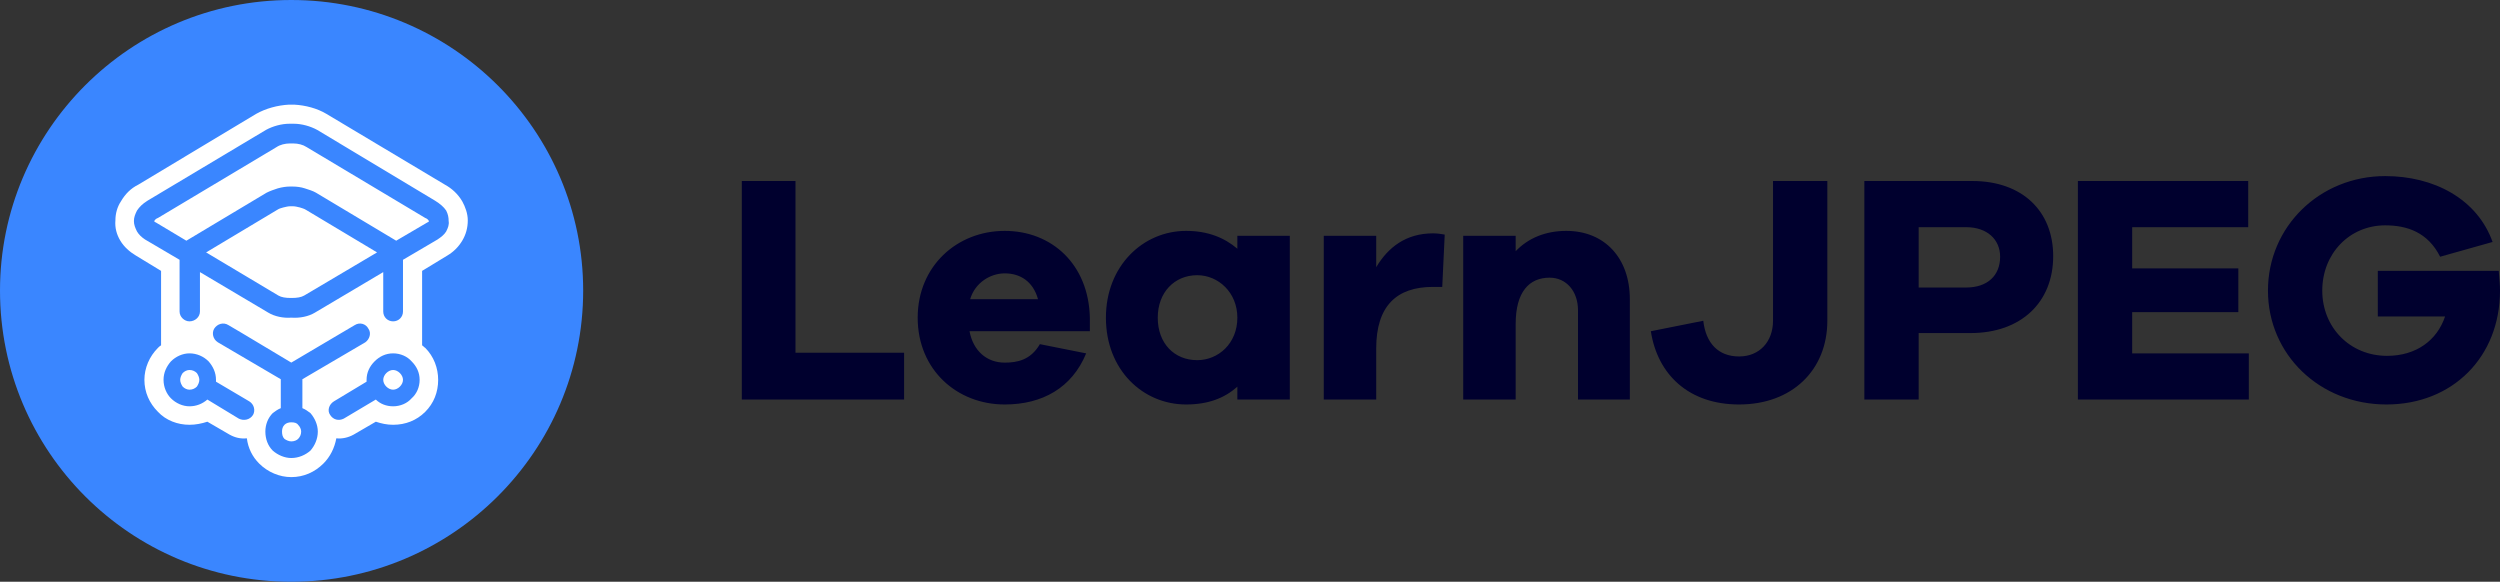 <svg width="159" height="37" viewBox="0 0 159 37" fill="none" xmlns="http://www.w3.org/2000/svg">
<rect x="0" y="0" width="159" height="37" fill="#333333" stroke="none"/>
<path fill-rule="evenodd" clip-rule="evenodd" d="M18.526 0C28.77 0 37.09 8.301 37.09 18.48C37.09 28.7 28.77 37 18.526 37C8.282 37 0 28.7 0 18.48C0 8.301 8.282 0 18.526 0Z" fill="#3A86FF"/>
<path fill-rule="evenodd" clip-rule="evenodd" d="M26.846 21.965C26.925 22.004 26.964 22.083 27.043 22.122C27.592 22.67 27.867 23.414 27.867 24.158C27.867 24.941 27.592 25.646 27.043 26.194C26.493 26.742 25.787 27.016 25.002 27.016C24.609 27.016 24.256 26.938 23.903 26.82L22.49 27.642C22.137 27.838 21.744 27.917 21.391 27.877C21.273 28.504 20.998 29.052 20.567 29.483C20.017 30.031 19.311 30.344 18.526 30.344C17.78 30.344 17.034 30.031 16.485 29.483C16.053 29.052 15.778 28.504 15.7 27.877C15.307 27.917 14.954 27.838 14.601 27.642L13.188 26.82C12.835 26.938 12.442 27.016 12.05 27.016C11.304 27.016 10.558 26.742 10.048 26.194C9.498 25.646 9.184 24.941 9.184 24.158C9.184 23.414 9.498 22.67 10.048 22.122C10.087 22.083 10.165 22.004 10.244 21.965V19.812V19.303V17.228L8.635 16.249C8.242 16.014 7.889 15.701 7.654 15.309C7.418 14.918 7.3 14.487 7.34 14.017C7.34 13.586 7.457 13.156 7.693 12.803C7.968 12.334 8.321 11.981 8.792 11.746L16.288 7.244C16.916 6.891 17.662 6.695 18.369 6.656C18.408 6.656 18.486 6.656 18.526 6.656C18.604 6.656 18.643 6.656 18.722 6.656C19.428 6.695 20.174 6.891 20.763 7.244L28.299 11.746C28.73 11.981 29.123 12.334 29.398 12.803C29.594 13.156 29.751 13.586 29.751 14.017C29.751 14.487 29.633 14.918 29.398 15.309C29.162 15.701 28.848 16.014 28.456 16.249L26.846 17.228V18.911V19.812V21.965ZM18.526 23.061L15.386 21.182L14.522 20.673C14.208 20.477 13.816 20.595 13.619 20.908C13.463 21.182 13.541 21.574 13.855 21.77L17.858 24.119V25.959C17.662 26.037 17.505 26.155 17.348 26.272C17.034 26.585 16.877 27.016 16.877 27.447C16.877 27.917 17.034 28.347 17.348 28.66C17.662 28.935 18.094 29.13 18.526 29.13C18.997 29.13 19.428 28.935 19.742 28.66C20.017 28.347 20.213 27.917 20.213 27.447C20.213 27.016 20.017 26.585 19.742 26.272C19.585 26.155 19.428 26.037 19.232 25.959V24.119L23.235 21.77C23.51 21.574 23.628 21.182 23.432 20.908C23.275 20.595 22.882 20.477 22.568 20.673L21.705 21.182L18.526 23.061ZM15.857 25.528C16.171 25.724 16.249 26.116 16.092 26.39C15.896 26.703 15.503 26.781 15.189 26.625L13.188 25.411C12.874 25.685 12.481 25.841 12.05 25.841C11.618 25.841 11.186 25.646 10.872 25.332C10.597 25.058 10.401 24.628 10.401 24.158C10.401 23.688 10.597 23.297 10.872 22.983C11.186 22.67 11.618 22.474 12.05 22.474C12.521 22.474 12.952 22.67 13.266 22.983C13.541 23.297 13.737 23.688 13.737 24.158C13.737 24.197 13.737 24.236 13.737 24.275L15.857 25.528ZM21.234 25.528C20.92 25.724 20.802 26.116 20.998 26.39C21.195 26.703 21.548 26.781 21.862 26.625L23.903 25.411C24.177 25.685 24.57 25.841 25.002 25.841C25.473 25.841 25.904 25.646 26.179 25.332C26.493 25.058 26.689 24.628 26.689 24.158C26.689 23.688 26.493 23.297 26.179 22.983C25.904 22.67 25.473 22.474 25.002 22.474C24.531 22.474 24.138 22.67 23.824 22.983C23.51 23.297 23.314 23.688 23.314 24.158C23.314 24.197 23.314 24.236 23.314 24.275L21.234 25.528ZM18.526 20.203C19.075 20.242 19.625 20.125 20.017 19.89L24.374 17.306V19.812C24.374 20.164 24.648 20.438 25.002 20.438C25.355 20.438 25.63 20.164 25.63 19.812V16.562C25.63 16.562 25.63 16.562 25.63 16.523L27.828 15.231C28.063 15.074 28.259 14.918 28.377 14.722C28.495 14.487 28.573 14.291 28.534 14.056C28.534 13.821 28.495 13.626 28.377 13.391C28.22 13.156 27.985 12.96 27.671 12.764L20.174 8.262C19.742 8.027 19.193 7.87 18.683 7.87C18.643 7.87 18.565 7.87 18.526 7.87C18.486 7.87 18.447 7.87 18.408 7.87C17.898 7.87 17.348 8.027 16.916 8.262L9.381 12.764C9.067 12.96 8.87 13.156 8.713 13.391C8.596 13.626 8.517 13.821 8.517 14.056C8.517 14.291 8.596 14.487 8.713 14.722C8.831 14.918 8.988 15.074 9.224 15.231L11.421 16.523C11.421 16.562 11.421 16.562 11.421 16.562V19.812C11.421 20.164 11.736 20.438 12.05 20.438C12.403 20.438 12.717 20.164 12.717 19.812V17.306L17.073 19.89C17.466 20.125 18.015 20.242 18.526 20.203ZM18.526 9.123C18.565 9.123 18.604 9.123 18.643 9.123C18.957 9.123 19.271 9.201 19.507 9.358L27.043 13.861C27.16 13.9 27.239 13.978 27.278 14.056C27.278 14.095 27.239 14.135 27.2 14.135L25.198 15.309L20.096 12.255C19.899 12.138 19.625 12.059 19.389 11.981C19.154 11.903 18.879 11.864 18.604 11.864H18.526H18.486H18.447C18.212 11.864 17.937 11.903 17.662 11.981C17.427 12.059 17.191 12.138 16.956 12.255L11.853 15.309L9.891 14.135C9.852 14.135 9.812 14.095 9.812 14.056C9.852 13.978 9.93 13.9 10.048 13.861L17.584 9.358C17.819 9.201 18.133 9.123 18.447 9.123C18.486 9.123 18.526 9.123 18.526 9.123ZM18.526 13.117C18.565 13.117 18.565 13.117 18.604 13.117C18.761 13.117 18.918 13.156 19.075 13.195C19.193 13.234 19.35 13.273 19.468 13.351L23.981 16.053L19.35 18.794C19.154 18.911 18.879 18.95 18.565 18.95H18.526H18.486C18.172 18.95 17.898 18.911 17.701 18.794L13.109 16.053L17.623 13.351C17.741 13.273 17.858 13.234 18.015 13.195C18.172 13.156 18.329 13.117 18.486 13.117H18.526ZM24.57 23.727C24.688 23.61 24.845 23.531 25.002 23.531C25.159 23.531 25.316 23.61 25.433 23.727C25.551 23.845 25.63 24.001 25.63 24.158C25.63 24.314 25.551 24.471 25.433 24.588C25.316 24.706 25.159 24.784 25.002 24.784C24.845 24.784 24.688 24.706 24.57 24.588C24.452 24.471 24.374 24.314 24.374 24.158C24.374 24.001 24.452 23.845 24.57 23.727ZM12.521 23.727C12.403 23.61 12.246 23.531 12.05 23.531C11.893 23.531 11.736 23.61 11.618 23.727C11.539 23.845 11.461 24.001 11.461 24.158C11.461 24.314 11.539 24.471 11.618 24.588C11.736 24.706 11.893 24.784 12.05 24.784C12.246 24.784 12.403 24.706 12.521 24.588C12.599 24.471 12.678 24.314 12.678 24.158C12.678 24.001 12.599 23.845 12.521 23.727ZM18.526 28.073C18.369 28.073 18.212 27.995 18.094 27.917C17.976 27.799 17.937 27.642 17.937 27.447C17.937 27.29 17.976 27.134 18.094 27.016C18.212 26.899 18.369 26.859 18.526 26.859C18.722 26.859 18.879 26.899 18.957 27.016C19.075 27.134 19.154 27.29 19.154 27.447C19.154 27.642 19.075 27.799 18.957 27.917C18.879 27.995 18.722 28.073 18.526 28.073Z" fill="white"/>
<path d="M57.501 22.436H50.593V11.512H47.179V25.412H57.501V22.436ZM151.228 17.229V20.126H155.507C154.996 21.653 153.662 22.632 151.817 22.632C149.462 22.632 147.696 20.831 147.696 18.482C147.696 16.133 149.423 14.332 151.699 14.332C153.073 14.332 154.408 14.762 155.193 16.328L158.529 15.389C157.548 12.648 154.8 11.199 151.699 11.199C147.539 11.199 144.242 14.41 144.242 18.482C144.242 22.554 147.539 25.725 151.778 25.725C155.978 25.725 159 22.71 159 18.482C159 18.129 158.961 17.738 158.921 17.229H151.228ZM143.025 22.475H135.607V19.852H142.358V17.072H135.607V14.449H142.986V11.512H132.153V25.412H143.025V22.475ZM118.573 11.512V25.412H122.027V21.183H125.324C128.542 21.183 130.583 19.226 130.583 16.289C130.583 13.431 128.621 11.512 125.442 11.512H118.573ZM122.027 18.286V14.449H125.049C126.384 14.449 127.208 15.232 127.208 16.328C127.208 17.542 126.384 18.286 125.049 18.286H122.027ZM116.218 11.512H112.764V20.4C112.764 21.732 111.901 22.671 110.606 22.671C109.271 22.671 108.486 21.81 108.329 20.4L104.993 21.066C105.425 23.846 107.426 25.725 110.606 25.725C113.981 25.725 116.218 23.533 116.218 20.4V11.512ZM99.616 14.684C98.281 14.684 97.182 15.154 96.397 15.976V14.997H93.061V25.412H96.397V20.596C96.397 18.56 97.261 17.66 98.556 17.66C99.616 17.66 100.361 18.521 100.361 19.735V25.412H103.658V19.03C103.658 16.407 102.049 14.684 99.616 14.684ZM91.138 14.841C89.411 14.841 88.273 15.741 87.527 16.994V14.997H84.191V25.412H87.527V22.162C87.527 19.461 88.822 18.247 91.138 18.247H91.727L91.884 14.919C91.648 14.88 91.413 14.841 91.138 14.841ZM82.032 14.997H78.696V15.819C77.872 15.115 76.812 14.684 75.438 14.684C72.691 14.684 70.336 16.916 70.336 20.204C70.336 23.533 72.691 25.725 75.438 25.725C76.812 25.725 77.872 25.334 78.696 24.59V25.412H82.032V14.997ZM76.145 22.906C74.692 22.906 73.633 21.849 73.633 20.204C73.633 18.599 74.692 17.503 76.145 17.503C77.479 17.503 78.696 18.599 78.696 20.204C78.696 21.849 77.479 22.906 76.145 22.906ZM69.315 20.204C69.237 16.798 66.882 14.684 63.899 14.684C60.877 14.684 58.365 16.916 58.365 20.204C58.365 23.533 60.877 25.725 63.899 25.725C66.293 25.725 68.177 24.668 69.08 22.475L66.136 21.888C65.547 22.906 64.684 23.063 63.899 23.063C62.761 23.063 61.897 22.319 61.662 21.066H69.315V20.204ZM63.899 17.386C64.88 17.386 65.704 17.895 66.018 19.03H61.701C62.015 17.973 62.996 17.386 63.899 17.386Z" fill="#00002E"/>
</svg>
